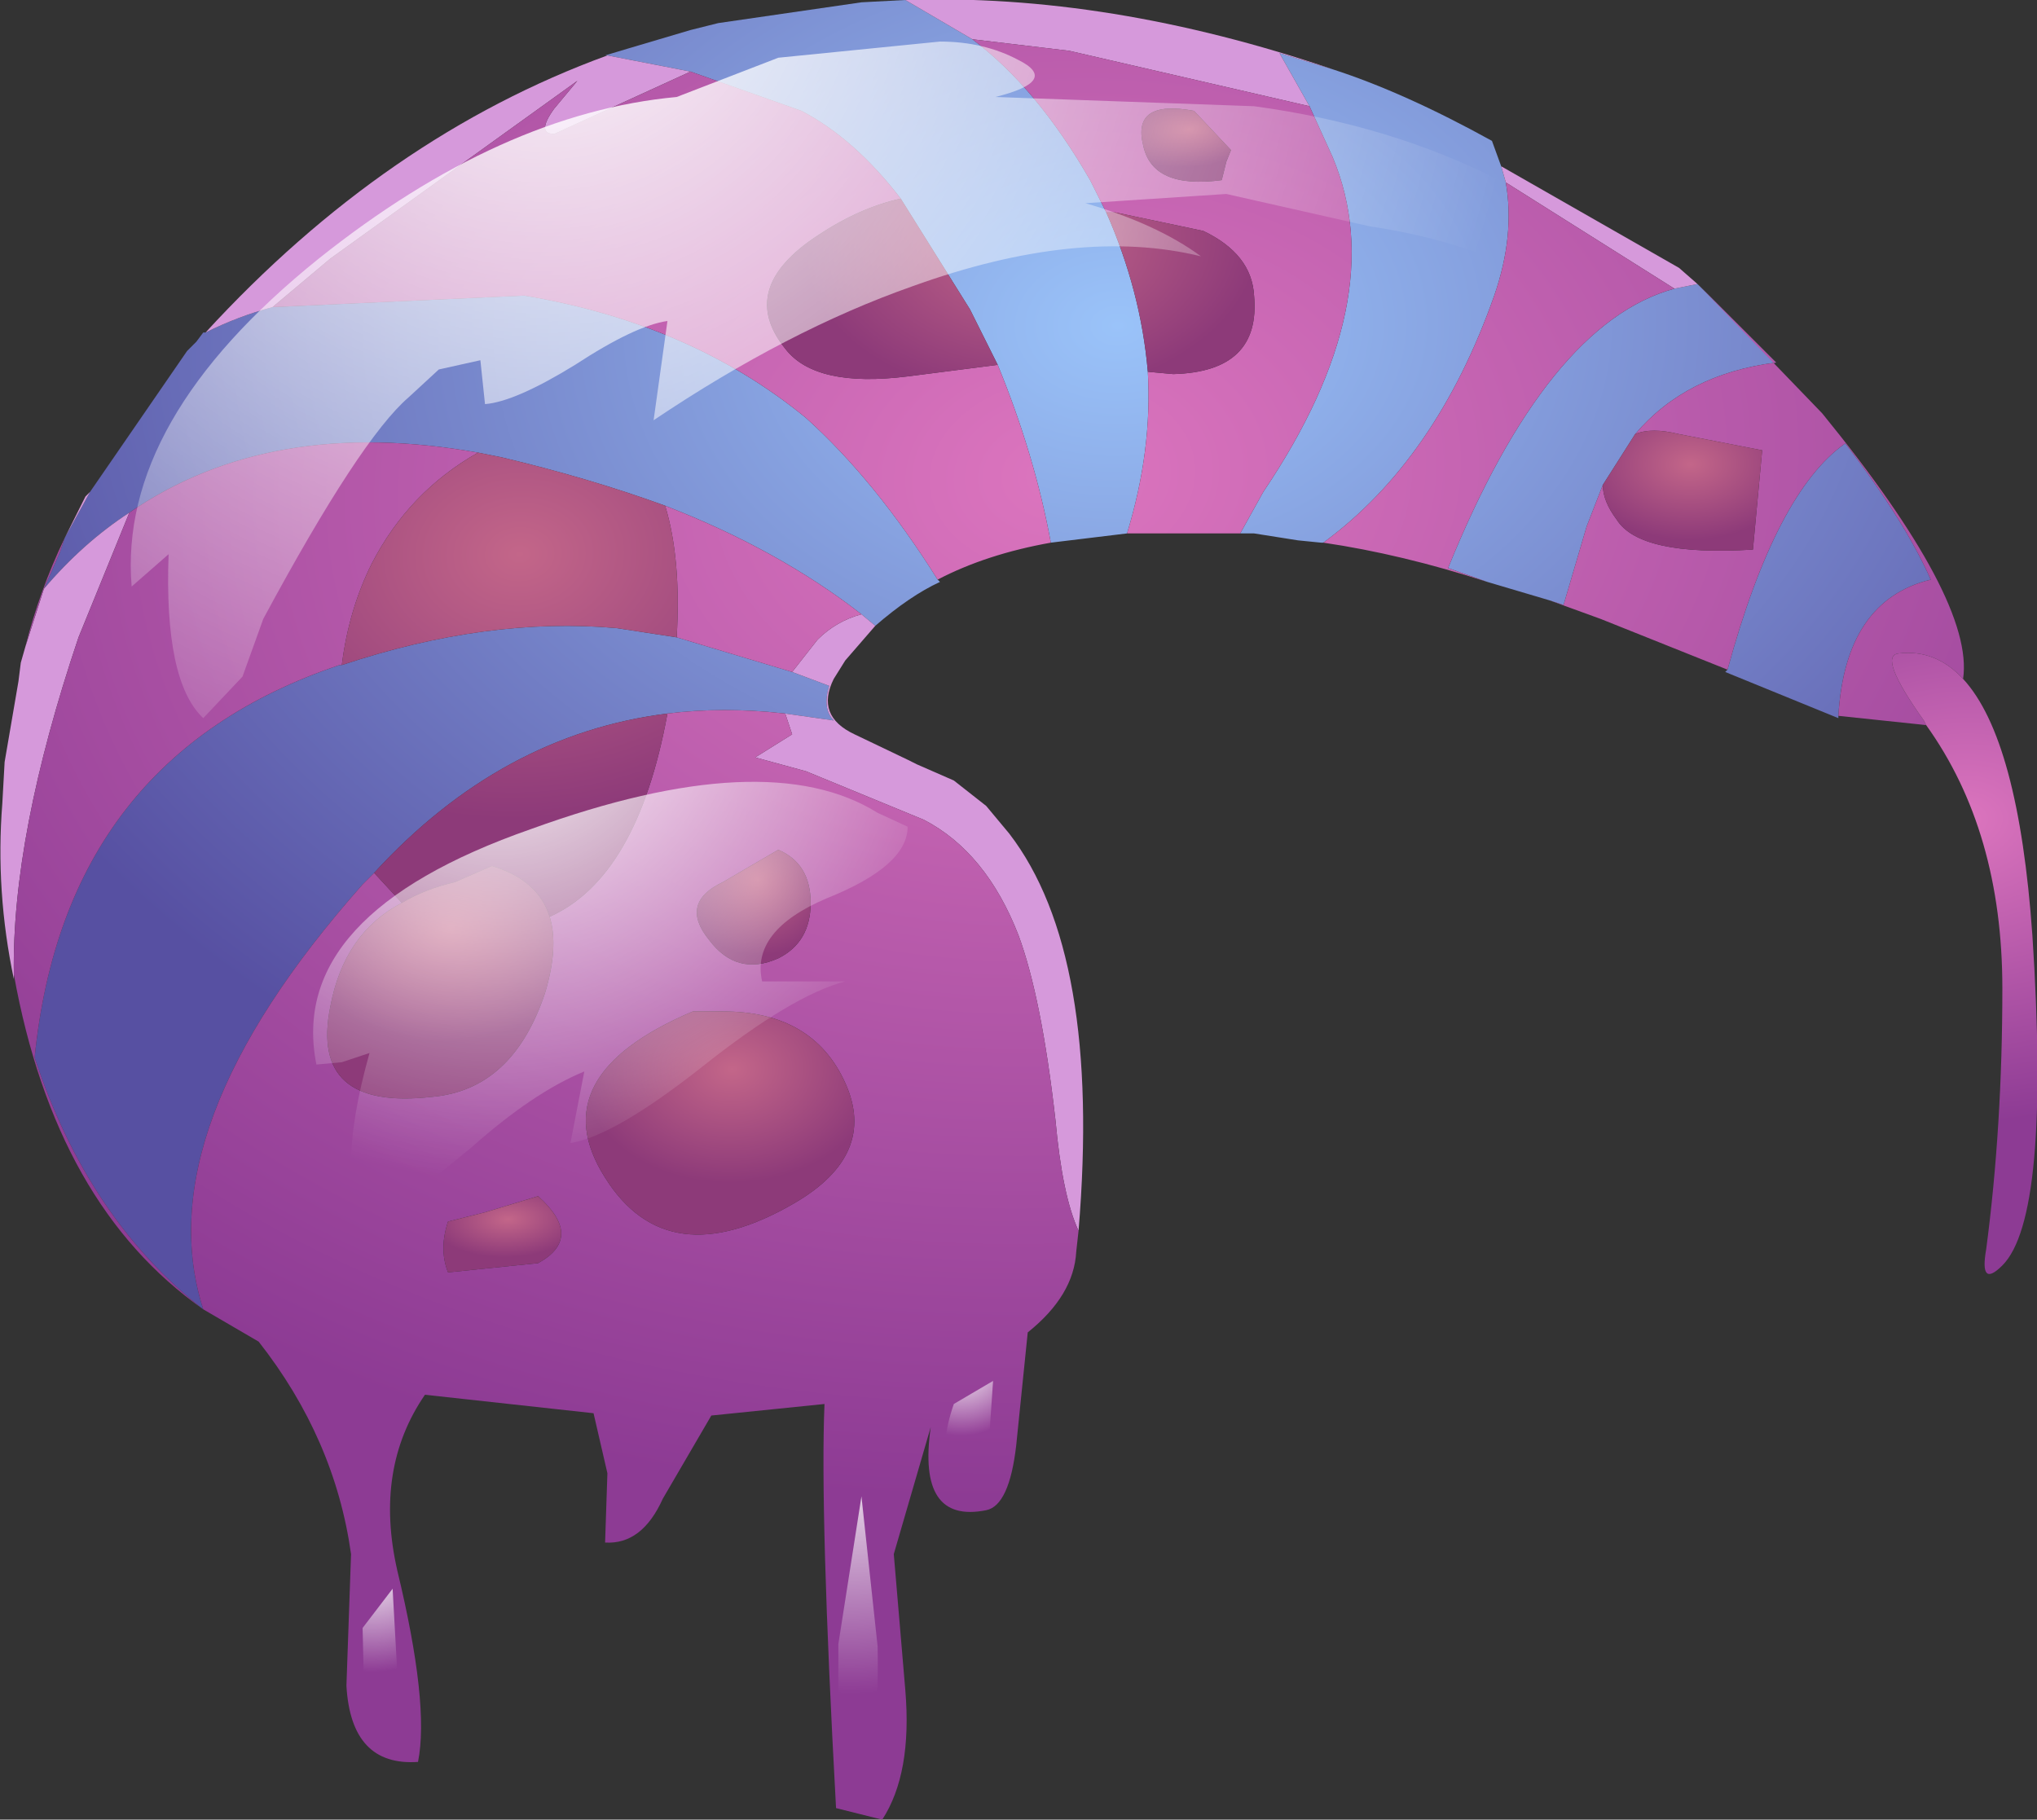 <?xml version="1.0" encoding="UTF-8" standalone="no"?>
<svg xmlns:xlink="http://www.w3.org/1999/xlink" height="39.4px" width="44.1px" xmlns="http://www.w3.org/2000/svg">
  <rect width="100%" height="100%" fill="#333333" stroke="none"/>
  <g transform="matrix(1.0, 0.0, 0.0, 1.0, 0.0, 0.0)">
    <use height="39.4" transform="matrix(1.0, 0.0, 0.0, 1.0, 0.0, 0.0)" width="44.1" xlink:href="#shape0"/>
  </g>
  <defs>
    <g id="shape0" transform="matrix(1.0, 0.0, 0.0, 1.0, 0.0, 0.0)">
      <path d="M28.35 2.3 L27.7 1.15 28.85 1.5 Q30.4 2.0 32.3 3.05 L32.5 3.6 32.6 3.95 Q32.8 5.1 32.35 6.4 31.1 9.95 28.65 11.75 L28.6 11.75 28.1 11.7 27.15 11.55 26.85 11.55 27.35 10.65 Q30.15 6.5 28.85 3.4 L28.35 2.3 M19.6 0.0 L21.05 0.85 Q22.45 1.9 23.6 3.9 L23.95 4.6 Q24.7 6.3 24.85 8.05 24.95 9.75 24.4 11.55 L22.75 11.75 Q22.4 9.85 21.6 7.9 L21.0 6.7 19.5 4.3 Q18.5 3.0 17.35 2.4 L14.95 1.55 13.15 1.2 13.1 1.2 13.6 1.05 14.95 0.65 15.35 0.55 15.55 0.5 18.65 0.05 19.6 0.0 M35.4 9.4 L34.7 10.5 34.35 11.4 33.85 13.1 33.55 13.0 32.2 12.6 31.35 12.3 Q33.5 7.0 36.25 6.25 L36.75 6.15 38.45 7.85 Q36.5 8.1 35.4 9.4 M37.4 14.5 Q38.45 10.65 39.95 9.6 41.25 11.3 41.8 12.55 39.95 13.0 39.8 15.5 L39.8 15.55 37.35 14.55 37.4 14.5 M14.4 10.95 Q12.75 10.35 10.85 9.9 L10.35 9.8 Q5.85 9.0 2.8 11.1 1.8 11.75 0.95 12.75 L1.3 11.95 1.4 11.65 1.95 10.65 4.05 7.6 4.25 7.4 4.4 7.2 4.45 7.2 Q5.15 6.85 5.9 6.65 L11.35 6.4 Q14.95 7.0 17.45 9.05 18.95 10.4 20.3 12.55 L20.35 12.6 Q19.7 12.9 18.95 13.55 L18.65 13.3 Q16.85 11.9 14.4 10.95 M7.4 14.4 Q10.55 13.35 13.35 13.6 L14.65 13.8 17.15 14.55 17.95 14.85 Q17.8 15.35 18.05 15.6 L17.0 15.45 Q15.65 15.3 14.45 15.45 10.85 15.9 8.1 18.9 L7.85 19.15 Q3.15 24.45 4.4 28.35 1.9 26.4 0.75 22.9 1.4 16.4 7.35 14.4 L7.4 14.4" fill="url(#gradient0)" fill-rule="evenodd" stroke="none"/>
      <path d="M28.85 1.5 L27.7 1.15 28.35 2.3 23.15 1.1 21.05 0.85 19.6 0.0 Q24.0 -0.15 28.85 1.5 M32.6 3.95 L32.5 3.6 36.35 5.8 36.75 6.15 36.25 6.25 32.6 3.95 M13.15 1.2 L14.95 1.55 12.0 2.9 Q11.6 2.9 12.0 2.35 L12.5 1.75 7.15 5.6 5.9 6.65 Q5.15 6.85 4.45 7.2 8.35 2.95 13.15 1.2 M18.65 13.3 L18.95 13.55 18.3 14.3 18.05 14.7 Q17.65 15.5 18.5 15.9 L19.65 16.45 19.85 16.55 20.65 16.9 21.35 17.45 21.85 18.05 Q23.85 20.65 23.35 26.65 23.0 25.9 22.85 24.25 22.55 21.6 22.05 20.25 21.35 18.45 20.0 17.75 L17.45 16.7 16.35 16.4 17.15 15.9 17.0 15.45 18.05 15.6 Q17.8 15.35 17.95 14.85 L17.15 14.55 17.7 13.85 Q18.1 13.45 18.65 13.3 M1.95 10.65 L1.4 11.65 1.85 10.75 1.95 10.65 M0.95 12.75 Q1.8 11.75 2.8 11.1 L1.7 13.8 Q0.25 18.1 0.3 21.1 L0.3 21.2 Q-0.1 19.3 0.05 17.4 L0.1 16.5 0.4 14.75 0.45 14.35 0.55 14.0 0.95 12.75" fill="#d699db" fill-rule="evenodd" stroke="none"/>
      <path d="M28.35 2.3 L28.85 3.4 Q30.15 6.5 27.35 10.65 L26.85 11.55 24.4 11.55 Q24.95 9.75 24.85 8.05 L25.4 8.1 Q27.3 8.05 27.15 6.4 27.1 5.5 26.05 5.0 L24.15 4.6 23.95 4.6 23.6 3.9 Q22.45 1.9 21.05 0.85 L23.15 1.1 28.35 2.3 M28.65 11.75 Q31.1 9.95 32.35 6.4 32.8 5.1 32.6 3.95 L36.25 6.25 Q33.5 7.0 31.35 12.3 L32.2 12.6 Q30.35 12.0 28.65 11.75 M35.4 9.4 Q36.5 8.1 38.45 7.85 L36.75 6.15 39.45 8.95 Q42.75 13.0 42.5 14.7 41.9 14.05 41.1 14.15 40.65 14.2 41.65 15.6 L41.7 15.7 39.8 15.5 Q39.95 13.0 41.8 12.55 41.25 11.3 39.95 9.6 38.45 10.65 37.4 14.5 L34.65 13.4 33.55 13.0 33.85 13.1 34.35 11.4 34.7 10.5 Q34.7 10.85 35.0 11.25 35.5 12.05 37.95 11.9 L38.15 9.75 36.35 9.4 Q35.75 9.25 35.4 9.4 M14.95 1.55 L17.35 2.4 Q18.5 3.0 19.5 4.3 18.6 4.5 17.7 5.1 15.95 6.25 17.0 7.55 17.65 8.4 19.65 8.15 L21.6 7.9 Q22.4 9.85 22.75 11.75 21.35 12.0 20.3 12.55 18.95 10.4 17.45 9.05 14.95 7.0 11.35 6.4 L5.9 6.65 7.15 5.6 12.5 1.75 12.0 2.35 Q11.6 2.9 12.0 2.9 L14.95 1.55 M26.45 3.9 L26.55 3.5 26.65 3.25 25.85 2.4 Q24.5 2.15 24.75 3.15 24.95 4.1 26.45 3.9 M14.4 10.95 Q16.85 11.9 18.65 13.3 18.1 13.45 17.7 13.85 L17.15 14.55 14.65 13.8 Q14.75 12.1 14.4 10.95 M1.4 11.65 L1.3 11.95 0.95 12.75 0.55 14.0 Q0.85 12.8 1.4 11.65 M2.8 11.1 Q5.85 9.0 10.35 9.8 8.85 10.65 8.05 12.2 7.55 13.2 7.4 14.4 L7.35 14.4 Q1.4 16.4 0.75 22.9 1.9 26.4 4.4 28.35 3.15 24.45 7.85 19.15 L8.1 18.9 8.7 19.55 Q7.45 20.2 7.15 21.8 6.7 24.05 9.35 23.75 11.1 23.6 11.8 21.5 12.1 20.5 11.9 19.85 13.8 19.0 14.45 15.45 15.65 15.3 17.0 15.45 L17.15 15.9 16.35 16.4 17.45 16.7 20.0 17.75 Q21.35 18.45 22.05 20.25 22.55 21.6 22.85 24.25 23.0 25.9 23.35 26.65 L23.3 27.1 Q23.25 28.05 22.25 28.85 L22.0 31.3 Q21.85 32.6 21.35 32.7 19.85 33.0 20.15 30.9 L19.35 33.65 19.6 36.6 Q19.75 38.4 19.1 39.4 L18.1 39.15 Q17.75 32.75 17.85 30.4 L15.4 30.65 14.35 32.45 Q13.9 33.45 13.1 33.4 L13.15 31.9 12.85 30.6 9.2 30.2 Q8.1 31.8 8.6 34.0 9.3 36.9 9.05 38.15 7.6 38.25 7.5 36.5 L7.6 33.65 Q7.25 31.15 5.6 29.05 L4.4 28.35 Q1.2 26.1 0.3 21.1 0.25 18.1 1.7 13.8 L2.8 11.1 M16.85 20.75 Q17.55 20.4 17.55 19.55 17.55 18.7 16.85 18.4 L15.65 19.1 Q14.7 19.55 15.35 20.35 15.95 21.15 16.85 20.75 M15.0 21.9 Q11.7 23.3 13.1 25.5 14.45 27.65 17.2 26.05 19.0 25.0 18.3 23.45 17.6 21.9 15.65 21.9 L15.0 21.9 M9.7 26.45 Q9.5 27.05 9.7 27.55 L11.65 27.35 Q12.65 26.8 11.65 25.9 L10.5 26.25 9.7 26.45" fill="url(#gradient1)" fill-rule="evenodd" stroke="none"/>
      <path d="M34.7 10.5 L35.4 9.4 Q35.75 9.25 36.35 9.4 L38.15 9.75 37.95 11.9 Q35.5 12.05 35.0 11.25 34.7 10.85 34.7 10.5" fill="url(#gradient2)" fill-rule="evenodd" stroke="none"/>
      <path d="M41.7 15.7 L41.65 15.6 Q40.65 14.2 41.1 14.15 41.9 14.05 42.5 14.7 43.7 16.0 44.0 20.25 44.4 26.35 43.35 27.4 42.85 27.9 43.0 27.05 43.35 24.4 43.35 21.4 43.35 18.0 41.7 15.7" fill="url(#gradient3)" fill-rule="evenodd" stroke="none"/>
      <path d="M26.45 3.9 Q24.95 4.1 24.75 3.15 24.5 2.15 25.85 2.4 L26.65 3.25 26.55 3.5 26.45 3.9" fill="url(#gradient4)" fill-rule="evenodd" stroke="none"/>
      <path d="M19.5 4.3 L21.0 6.7 21.6 7.9 19.65 8.15 Q17.65 8.4 17.0 7.55 15.95 6.25 17.7 5.1 18.6 4.5 19.5 4.3 M24.85 8.05 Q24.7 6.3 23.95 4.6 L24.15 4.6 26.05 5.0 Q27.1 5.5 27.15 6.4 27.3 8.05 25.4 8.1 L24.85 8.05" fill="url(#gradient5)" fill-rule="evenodd" stroke="none"/>
      <path d="M10.35 9.8 L10.85 9.9 Q12.75 10.35 14.4 10.95 14.75 12.1 14.65 13.8 L13.35 13.6 Q10.55 13.35 7.4 14.4 7.55 13.2 8.05 12.2 8.85 10.65 10.35 9.8 M8.1 18.9 Q10.85 15.9 14.45 15.45 13.8 19.0 11.9 19.85 11.65 19.05 10.65 18.75 L9.85 19.1 Q9.2 19.25 8.7 19.55 L8.1 18.9" fill="url(#gradient6)" fill-rule="evenodd" stroke="none"/>
      <path d="M16.85 20.75 Q15.95 21.15 15.35 20.35 14.7 19.55 15.65 19.1 L16.85 18.4 Q17.55 18.7 17.55 19.55 17.55 20.4 16.85 20.75" fill="url(#gradient7)" fill-rule="evenodd" stroke="none"/>
      <path d="M15.0 21.9 L15.65 21.9 Q17.6 21.9 18.3 23.45 19.0 25.0 17.2 26.05 14.45 27.65 13.1 25.5 11.7 23.3 15.0 21.9" fill="url(#gradient8)" fill-rule="evenodd" stroke="none"/>
      <path d="M11.9 19.85 Q12.1 20.5 11.8 21.5 11.1 23.6 9.35 23.75 6.7 24.05 7.15 21.8 7.45 20.2 8.7 19.55 9.2 19.25 9.85 19.1 L10.65 18.75 Q11.65 19.05 11.9 19.85" fill="url(#gradient9)" fill-rule="evenodd" stroke="none"/>
      <path d="M9.7 26.45 L10.5 26.25 11.65 25.9 Q12.65 26.8 11.65 27.35 L9.7 27.55 Q9.5 27.05 9.7 26.45" fill="url(#gradient10)" fill-rule="evenodd" stroke="none"/>
      <path d="M32.45 3.9 L35.1 5.65 Q36.8 7.1 37.05 8.15 37.5 9.95 35.45 8.65 L32.5 6.6 34.15 6.6 Q32.35 5.3 29.65 4.9 L26.55 4.2 23.5 4.4 Q25.05 4.85 26.0 5.55 23.35 4.9 19.75 6.2 17.05 7.15 14.15 9.1 L14.45 6.95 Q13.75 7.05 12.45 7.9 11.15 8.7 10.5 8.75 L10.4 7.8 9.5 8.0 8.85 8.6 Q7.8 9.5 5.7 13.4 L5.25 14.65 4.4 15.55 Q3.55 14.75 3.65 12.0 L2.85 12.7 Q2.55 9.1 6.9 5.6 10.85 2.45 14.65 2.1 L16.85 1.25 20.35 0.9 Q21.3 0.9 22.05 1.3 22.95 1.75 21.55 2.1 L27.15 2.3 Q30.1 2.7 32.45 3.9" fill="url(#gradient11)" fill-rule="evenodd" stroke="none"/>
      <path d="M19.65 17.9 Q19.65 18.75 17.9 19.45 16.25 20.15 16.5 21.25 L18.3 21.25 Q17.15 21.55 15.2 23.1 13.3 24.6 12.35 24.75 L12.65 23.2 Q11.55 23.65 10.2 24.85 L8.0 26.65 Q7.2 25.65 8.0 22.8 L7.4 23.0 6.85 23.05 Q6.2 19.8 11.5 17.95 16.6 16.1 19.0 17.6 L19.65 17.9" fill="url(#gradient12)" fill-rule="evenodd" stroke="none"/>
      <path d="M7.9 37.4 L7.85 35.25 8.5 34.4 8.6 36.2 Q8.55 37.3 7.9 37.4" fill="url(#gradient13)" fill-rule="evenodd" stroke="none"/>
      <path d="M18.15 35.6 L18.65 32.4 19.0 35.65 Q19.05 38.1 18.5 38.95 18.2 38.4 18.15 37.35 L18.15 35.6" fill="url(#gradient14)" fill-rule="evenodd" stroke="none"/>
      <path d="M20.65 30.4 L21.5 29.9 21.4 31.35 Q21.2 32.15 20.5 32.05 20.35 31.25 20.65 30.4" fill="url(#gradient15)" fill-rule="evenodd" stroke="none"/>
    </g>
    <radialGradient cx="0" cy="0" gradientTransform="matrix(0.033, -0.001, -0.001, -0.024, 24.2, 7.05)" gradientUnits="userSpaceOnUse" id="gradient0" r="819.2" spreadMethod="pad">
      <stop offset="0.0" stop-color="#9ac3f9"/>
      <stop offset="1.0" stop-color="#5750a2"/>
    </radialGradient>
    <radialGradient cx="0" cy="0" gradientTransform="matrix(0.037, -0.002, -0.001, -0.027, 23.0, 10.3)" gradientUnits="userSpaceOnUse" id="gradient1" r="819.2" spreadMethod="pad">
      <stop offset="0.0" stop-color="#dc75be"/>
      <stop offset="1.0" stop-color="#8d3b94"/>
    </radialGradient>
    <radialGradient cx="0" cy="0" gradientTransform="matrix(0.003, -1.0E-4, -1.0E-4, -0.002, 36.6, 10.05)" gradientUnits="userSpaceOnUse" id="gradient2" r="819.2" spreadMethod="pad">
      <stop offset="0.0" stop-color="#c36689"/>
      <stop offset="1.0" stop-color="#8d3a79"/>
    </radialGradient>
    <radialGradient cx="0" cy="0" gradientTransform="matrix(0.011, -5.0E-4, -3.0E-4, -0.008, 42.5, 17.75)" gradientUnits="userSpaceOnUse" id="gradient3" r="819.2" spreadMethod="pad">
      <stop offset="0.0" stop-color="#dc75be"/>
      <stop offset="1.0" stop-color="#8d3b94"/>
    </radialGradient>
    <radialGradient cx="0" cy="0" gradientTransform="matrix(0.002, -1.0E-4, 0.0, -0.001, 25.75, 2.8)" gradientUnits="userSpaceOnUse" id="gradient4" r="819.2" spreadMethod="pad">
      <stop offset="0.0" stop-color="#c36689"/>
      <stop offset="1.0" stop-color="#8d3a79"/>
    </radialGradient>
    <radialGradient cx="0" cy="0" gradientTransform="matrix(0.006, -3.0E-4, -2.0E-4, -0.004, 22.35, 5.3)" gradientUnits="userSpaceOnUse" id="gradient5" r="819.2" spreadMethod="pad">
      <stop offset="0.0" stop-color="#c36689"/>
      <stop offset="1.0" stop-color="#8d3a79"/>
    </radialGradient>
    <radialGradient cx="0" cy="0" gradientTransform="matrix(0.009, -4.0E-4, -3.0E-4, -0.007, 11.25, 12.0)" gradientUnits="userSpaceOnUse" id="gradient6" r="819.2" spreadMethod="pad">
      <stop offset="0.0" stop-color="#c36689"/>
      <stop offset="1.0" stop-color="#8d3a79"/>
    </radialGradient>
    <radialGradient cx="0" cy="0" gradientTransform="matrix(0.002, -1.0E-4, -1.0E-4, -0.002, 16.4, 19.05)" gradientUnits="userSpaceOnUse" id="gradient7" r="819.2" spreadMethod="pad">
      <stop offset="0.0" stop-color="#c36689"/>
      <stop offset="1.0" stop-color="#8d3a79"/>
    </radialGradient>
    <radialGradient cx="0" cy="0" gradientTransform="matrix(0.004, -2.0E-4, -2.0E-4, -0.003, 15.85, 23.15)" gradientUnits="userSpaceOnUse" id="gradient8" r="819.2" spreadMethod="pad">
      <stop offset="0.0" stop-color="#c36689"/>
      <stop offset="1.0" stop-color="#8d3a79"/>
    </radialGradient>
    <radialGradient cx="0" cy="0" gradientTransform="matrix(0.004, -2.0E-4, -1.0E-4, -0.003, 9.75, 20.1)" gradientUnits="userSpaceOnUse" id="gradient9" r="819.2" spreadMethod="pad">
      <stop offset="0.0" stop-color="#c36689"/>
      <stop offset="1.0" stop-color="#8d3a79"/>
    </radialGradient>
    <radialGradient cx="0" cy="0" gradientTransform="matrix(0.002, -1.0E-4, -1.0E-4, -0.001, 11.0, 26.4)" gradientUnits="userSpaceOnUse" id="gradient10" r="819.2" spreadMethod="pad">
      <stop offset="0.0" stop-color="#c36689"/>
      <stop offset="1.0" stop-color="#8d3a79"/>
    </radialGradient>
    <radialGradient cx="0" cy="0" gradientTransform="matrix(0.026, 0.0, 0.0, -0.026, 11.8, -1.1)" gradientUnits="userSpaceOnUse" id="gradient11" r="819.2" spreadMethod="pad">
      <stop offset="0.0" stop-color="#ffffff"/>
      <stop offset="1.0" stop-color="#ffffff" stop-opacity="0.0"/>
    </radialGradient>
    <radialGradient cx="0" cy="0" gradientTransform="matrix(0.013, 0.0, 0.0, -0.013, 10.8, 14.9)" gradientUnits="userSpaceOnUse" id="gradient12" r="819.2" spreadMethod="pad">
      <stop offset="0.0" stop-color="#ffffff"/>
      <stop offset="1.0" stop-color="#ffffff" stop-opacity="0.0"/>
    </radialGradient>
    <radialGradient cx="0" cy="0" gradientTransform="matrix(0.003, 0.0, 0.0, -0.003, 8.05, 33.75)" gradientUnits="userSpaceOnUse" id="gradient13" r="819.2" spreadMethod="pad">
      <stop offset="0.0" stop-color="#ffffff"/>
      <stop offset="1.0" stop-color="#ffffff" stop-opacity="0.0"/>
    </radialGradient>
    <radialGradient cx="0" cy="0" gradientTransform="matrix(0.007, 0.0, 0.0, -0.007, 18.4, 30.95)" gradientUnits="userSpaceOnUse" id="gradient14" r="819.2" spreadMethod="pad">
      <stop offset="0.0" stop-color="#ffffff"/>
      <stop offset="1.0" stop-color="#ffffff" stop-opacity="0.0"/>
    </radialGradient>
    <radialGradient cx="0" cy="0" gradientTransform="matrix(0.002, 0.0, 0.0, -0.002, 20.8, 29.45)" gradientUnits="userSpaceOnUse" id="gradient15" r="819.2" spreadMethod="pad">
      <stop offset="0.0" stop-color="#ffffff"/>
      <stop offset="1.0" stop-color="#ffffff" stop-opacity="0.0"/>
    </radialGradient>
  </defs>
</svg>
